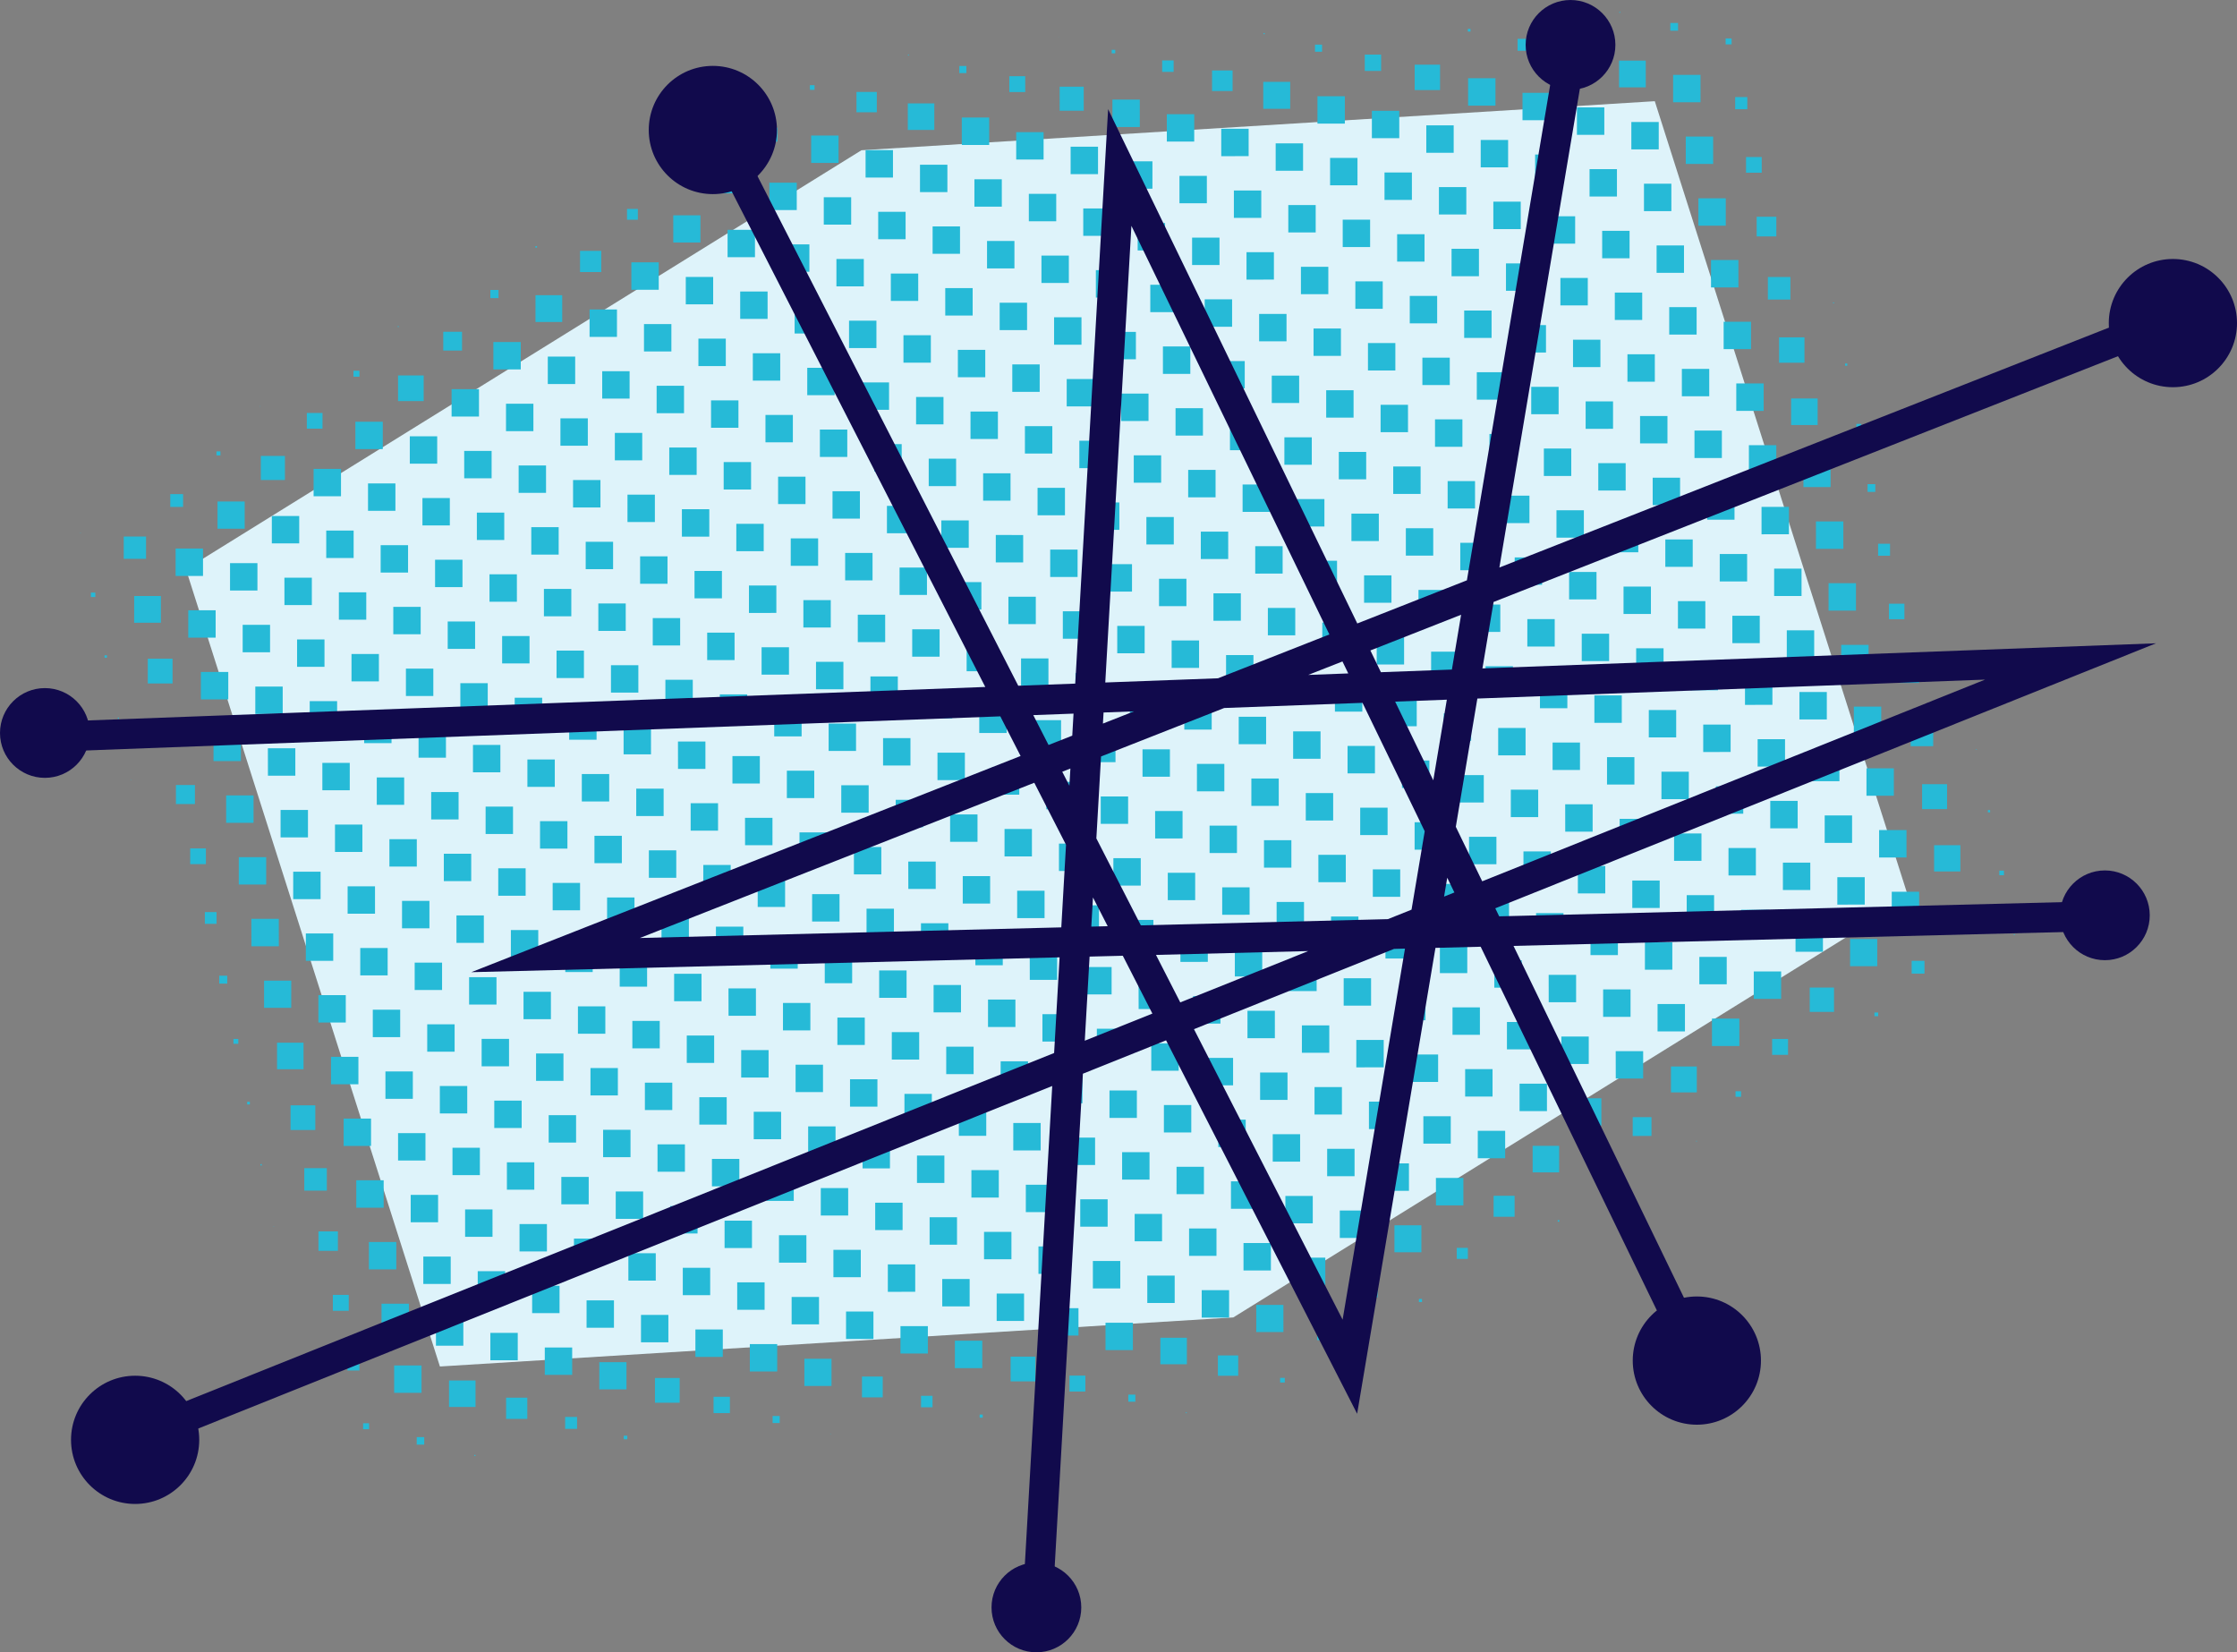 <svg xmlns="http://www.w3.org/2000/svg" width="837.482" height="618.511" viewBox="0 0 837.482 618.511">
  <rect x="0" y="0" width="837.482" height="618.511" fill="#808080" stroke="none"/>
  <g id="Layer_2" data-name="Layer 2">
    <g id="svg4790">
      <g id="atom_13" data-name="atom 13">
        <polygon id="atom_13_solid" data-name="atom 13 solid" points="164.695 511.521 69.615 213.091 322.505 56.241 619.515 37.881 714.595 336.321 461.705 493.161 164.695 511.521" fill="#def3fa"/>
        <path id="atom_13_ht" data-name="atom 13 ht" d="M606.244,4.422h.331v.331h-.331ZM625.335,11.494H628.23V8.599h-2.895Zm20.704,5.128h2.233V14.389h-2.233Zm-96.518-4.812h.993v-.993h-.993Zm18.636,7.196h4.467V14.539h-4.467Zm18.636,7.196h7.94V18.261h-7.94Zm19.339,6.493h10.008V22.686H606.133Zm20.249,5.583h10.256V28.021H626.382Zm23.227,2.605h4.549V36.334h-4.549ZM473.046,12.787h.414V12.374h-.414Zm19.257,6.576h2.647V16.716h-2.647ZM510.939,26.559h6.121V20.438H510.939Zm18.677,7.155h9.512v-9.512h-9.512Zm20.001,5.831H559.874V29.288H549.618Zm20.373,5.459h10.256V34.747H569.991ZM590.364,50.462h10.256V40.206H590.364ZM610.737,55.921h10.256V45.665H610.737Zm20.373,5.459h10.257V51.123H631.111Zm22.565,3.267h5.872V58.774h-5.872ZM396.447,13.888h.08v-.08h-.08ZM416.2,19.967h1.324V18.644H416.2Zm18.884,6.948h4.301V22.614h-4.301Zm18.677,7.155h7.692V26.377H453.762ZM472.935,40.728h10.091V30.637H472.935Zm20.29,5.542h10.256V36.013H493.225Zm20.373,5.459H523.856V41.472H513.6Zm20.373,5.459h10.256V46.931H533.972Zm20.373,5.459h10.257V52.39H554.345Zm20.373,5.459h10.256V57.849H574.718Zm20.373,5.459H605.348V63.308H595.092Zm20.373,5.459h10.256V68.767H615.465Zm20.373,5.459h10.257V74.226H635.838Zm21.821,4.012h7.361V81.133h-7.361Zm24.012,1.82h.08v-.08h-.08ZM339.932,20.739h.331v-.331h-.331Zm19.215,6.617h2.647V24.709h-2.647Zm18.719,7.113h5.955V28.513h-5.955Zm18.843,6.989h9.016V32.441h-9.016Zm19.753,6.079h10.256V37.28H416.461Zm20.373,5.459h10.256V42.74H436.834Zm20.373,5.459H467.464V48.199H457.208Zm20.373,5.459h10.256V53.657H477.581Zm20.373,5.459h10.256V59.116H497.954Zm20.373,5.459h10.256V64.575H518.327Zm20.373,5.459h10.257V70.034H538.701Zm20.373,5.459h10.256V75.493h-10.256Zm20.373,5.459h10.256V80.952H579.445Zm20.373,5.459h10.255V86.411H599.819Zm20.373,5.459h10.256V91.87H620.193Zm20.373,5.459h10.256V97.329H640.565Zm21.283,4.549h8.437V103.698h-8.437Zm24.426,1.406h.331v-.331h-.331ZM303.211,33.626h1.737V31.889h-1.737Zm17.437,8.395h7.61V34.411h-7.61Zm19.215,6.617h9.926V38.713h-9.926Zm20.208,5.624h10.257V44.006H360.071Zm20.373,5.459h10.256V49.465H380.444ZM400.817,65.18H411.073v-10.256H400.815Zm20.373,5.459h10.256V60.383H421.19Zm20.373,5.459h10.256V65.842H441.563Zm20.373,5.459H472.193v-10.256H461.937Zm20.373,5.459h10.256V76.76H482.31Zm20.373,5.459h10.256V82.219H502.683Zm20.373,5.459h10.256V87.678H523.056Zm20.373,5.459h10.256V93.137H543.43Zm20.373,5.459h10.256V98.596H563.803Zm20.373,5.459h10.256V104.055H584.176Zm20.373,5.459H614.806V109.514H604.549Zm20.373,5.459h10.256V114.973h-10.256Zm20.373,5.459h10.256v-10.257H645.296Zm20.746,5.087h9.512v-9.512h-9.512Zm24.716,1.117h.827v-.827h-.827Zm-422.736-91.908h.08v-.08h-.08Zm17.809,8.023H291.041V47.796h-5.211Zm17.85,7.982h10.256V50.731H303.68Zm20.373,5.459h10.256V56.191H324.053Zm20.373,5.459h10.256V61.65H344.427Zm20.373,5.459h10.256V67.109H364.8Zm20.373,5.459h10.256V72.568H385.173Zm20.373,5.459h10.256V78.027H405.546Zm20.373,5.459h10.256V83.486H425.915Zm20.373,5.459H456.55V88.945H446.294Zm20.373,5.459H476.922V94.404H466.666Zm20.373,5.459h10.257V99.863H487.035Zm20.373,5.459h10.256V105.321H507.412Zm20.373,5.459H538.042V110.781H527.786Zm20.373,5.459h10.256V116.24H548.159Zm20.373,5.459h10.257V121.699H568.532Zm20.373,5.459h10.256V127.158H588.905Zm20.373,5.459h10.256V132.617H609.279Zm20.373,5.459h10.256V138.076H629.652Zm20.373,5.459h10.257V143.535H650.025Zm20.539,5.294h9.926v-9.926h-9.926Zm24.426,1.406h1.82v-1.82h-1.82ZM251.875,63.123h1.075V62.048h-1.075Zm16.568,9.264h8.685V63.702h-8.685ZM288.031,78.632h10.256V68.375H288.031Zm20.373,5.459h10.256V73.834H308.404Zm20.373,5.459h10.256V79.293H328.777Zm20.373,5.459H359.407V84.752H349.151Zm20.373,5.459h10.256V90.211H369.524Zm20.373,5.459H400.154V95.67H389.897Zm20.373,5.459h10.256V101.129H410.27Zm20.373,5.459H440.9V106.588h-10.256Zm20.373,5.459h10.256V112.047H451.017Zm20.373,5.459h10.256V117.506H471.39Zm20.373,5.459H502.02V122.965H491.764Zm20.373,5.459h10.256V128.424H512.137Zm20.373,5.459H542.765V133.883H532.509Zm20.373,5.459h10.256V139.342H552.883Zm20.373,5.459h10.257V144.801H573.255Zm20.373,5.459H603.886V150.26h-10.256Zm20.373,5.459H624.259V155.719H614.003Zm20.373,5.459h10.256V161.178H634.376Zm20.373,5.459H665.006V166.637H654.749Zm20.414,5.417h10.174V172.137H675.164ZM699.176,184.131h2.895v-2.895H699.176ZM234.743,82.256h4.053v-4.053h-4.053Zm17.313,8.519H262.229V80.601H252.055Zm20.332,5.5h10.256V86.019H272.387Zm20.373,5.459H303.017V91.478H292.761Zm20.373,5.459h10.256V96.937H313.134Zm20.373,5.459h10.256V102.396h-10.256Zm20.373,5.459h10.257V107.855H353.881Zm20.373,5.459h10.256V113.314H374.253Zm20.373,5.459h10.256V118.773H394.626Zm20.373,5.459H425.256v-10.257H415Zm20.373,5.459h10.256V129.691H435.373Zm20.373,5.459H466.002V135.15H455.746Zm20.373,5.459h10.256V140.609H476.119Zm20.373,5.459H506.749V146.068H496.493Zm20.373,5.459h10.256V151.527H516.866Zm20.373,5.459h10.256V156.986H537.239Zm20.373,5.459h10.256V162.445H557.612Zm20.373,5.459h10.256V167.904H577.986Zm20.373,5.459h10.256V173.363H598.359Zm20.373,5.459h10.253v-10.257H618.729Zm20.373,5.459h10.256V184.281H639.105Zm20.373,5.459H669.735V189.74h-10.256Zm20.373,5.459H690.109V195.199H679.853Zm23.268,2.564h4.467V203.553h-4.467ZM200.459,92.703h.579v-.579h-.579Zm16.692,9.14h7.94V93.903h-7.94Zm19.215,6.617h10.256V98.204H236.367Zm20.373,5.459h10.256V103.663H256.74Zm20.373,5.459h10.256V109.121H277.113Zm20.373,5.459h10.256V114.581H297.487Zm20.373,5.459h10.256V120.04H317.86Zm20.373,5.459h10.256V125.499H338.233Zm20.373,5.459h10.256V130.958H358.606Zm20.373,5.459h10.257V136.417H378.98Zm20.373,5.459h10.256V141.876H399.353Zm20.373,5.459H429.982V147.334h-10.257Zm20.373,5.459h10.257V152.794H440.1Zm20.373,5.459h10.256V158.253H460.472Zm20.373,5.459H491.102V163.711H480.846Zm20.373,5.459h10.257V169.171H501.219Zm20.373,5.459h10.256V174.63H521.592Zm20.373,5.459h10.256V180.089H541.965Zm20.373,5.459h10.256V185.548H562.339Zm20.373,5.459h10.257V191.007h-10.256Zm20.373,5.459h10.256V196.466H603.085Zm20.373,5.459H633.715V201.925H623.458Zm20.373,5.459h10.256V207.384H643.831Zm20.373,5.459h10.257V212.843H664.205Zm20.373,5.459h10.256v-10.257H684.578Zm22.606,3.226h5.79V225.994h-5.79ZM183.575,111.589h3.06v-3.06h-3.06Zm16.899,8.933h10.008V110.513H200.475Zm20.249,5.583h10.256V115.848H220.724Zm20.373,5.459h10.256v-10.257H241.095Zm20.373,5.459h10.256V126.766H261.47Zm20.373,5.459h10.256V132.225H281.843Zm20.373,5.459h10.256V137.684H302.216Zm20.373,5.459h10.256V143.143H322.59Zm20.373,5.459H353.219v-10.257H342.963Zm20.373,5.459h10.256V154.061H363.336Zm20.373,5.459h10.256V159.52H383.709Zm20.373,5.459H414.339V164.979H404.083Zm20.373,5.459h10.256V170.438H424.456Zm20.373,5.459h10.256V175.897H444.829Zm20.373,5.459h10.256V181.356H465.202Zm20.373,5.459h10.256V186.815h-10.256Zm20.373,5.459h10.256V192.274h-10.26Zm20.373,5.459h10.253V197.731H526.319Zm20.373,5.459H556.952V203.192H546.695Zm20.373,5.459h10.256V208.651H567.065Zm20.373,5.459h10.256V214.11H587.442Zm20.373,5.459h10.256V219.569H607.815Zm20.373,5.459h10.256V225.028H628.188Zm20.373,5.459h10.256V230.487h-10.256Zm20.373,5.459H679.191V235.946H668.935Zm20.373,5.459h10.256V241.405H689.308Zm21.862,3.97h7.279v-7.28h-7.283Zm23.971,1.861h.08V257.412h-.08ZM148.924,122.409h.331v-.331h-.331Zm17.023,8.809h7.031v-7.031h-7.031Zm18.76,7.072h10.256V128.033H184.707Zm20.373,5.459h10.256v-10.257H205.081Zm20.373,5.459h10.257V138.951h-10.256Zm20.373,5.459h10.256V144.41H245.827Zm20.373,5.459H276.457V149.869h-10.256Zm20.373,5.459h10.257V155.328H286.574Zm20.373,5.459h10.256V160.787H306.947Zm20.373,5.459h10.256V166.246H327.315Zm20.373,5.459h10.256V171.705H347.693Zm20.373,5.459h10.256V177.164H368.066Zm20.373,5.459H398.696V182.621H388.44Zm20.373,5.459h10.256V188.082H408.813Zm20.373,5.459h10.256V193.541H429.186Zm20.373,5.459h10.256V199H449.559Zm20.373,5.459H480.189V204.459H469.933Zm20.373,5.459h10.256V209.918H490.306Zm20.373,5.459h10.256V215.377H510.679Zm20.373,5.459h10.256V220.835H531.052Zm20.373,5.459h10.257V226.294h-10.256Zm20.373,5.459h10.256V231.753H571.799Zm20.373,5.459h10.256V237.211H592.165Zm20.373,5.459h10.257V242.672H612.546Zm20.373,5.459h10.256V248.131H632.918Zm20.373,5.459H663.548V253.588H653.285Zm20.373,5.459H683.921V259.049H673.665Zm20.373,5.459h10.256V264.508H694.038Zm21.283,4.549h8.437V270.876H715.321Zm24.467,1.365h.248v-.248h-.248ZM132.33,141.004H134.563V138.771h-2.233Zm16.692,9.14h9.595v-9.595h-9.594Zm20.042,5.79h10.256V145.678H169.064Zm20.373,5.459h10.256V151.137H189.438Zm20.373,5.459h10.256V156.596H209.811Zm20.373,5.459h10.256V162.055H230.184Zm20.373,5.459H260.814V167.511H250.557Zm20.373,5.459h10.256V172.973H270.93Zm20.373,5.459h10.256V178.432H291.304Zm20.373,5.459h10.256V183.891H311.677Zm20.373,5.459h10.256v-10.257H332.05Zm20.373,5.459h10.256V194.806H352.415Zm20.373,5.459h10.257v-10.257H372.798Zm20.373,5.459h10.256V205.726H393.17Zm20.373,5.459h10.256V211.185H413.535Zm20.373,5.459h10.256V216.644H433.916Zm20.373,5.459H464.546V222.101H454.29Zm20.373,5.459h10.256V227.562H474.663Zm20.373,5.459h10.256V233.021H495.036Zm20.373,5.459h10.256V238.48H515.409Zm20.373,5.459h10.256V243.939H535.782Zm20.373,5.459h10.256V249.398H556.156Zm20.373,5.459h10.256V254.857H576.529Zm20.373,5.459h10.256V260.316H596.902Zm20.373,5.459h10.256V265.775H617.276Zm20.373,5.459H647.905V271.234H637.649Zm20.373,5.459H668.278V276.693H658.022Zm20.373,5.459h10.256V282.152H678.385Zm20.373,5.459h10.257V287.611H698.769Zm20.828,5.004h9.347v-9.347h-9.347Zm24.633,1.199h.827V303.243h-.827ZM97.347,152.156h.165v-.165h-.165Zm17.52,8.313h5.873v-5.873H114.867Zm18.181,7.651h10.257V157.862H133.049Zm20.373,5.459H163.678v-10.257H153.422Zm20.373,5.459h10.256V168.781H173.785Zm20.373,5.459h10.256V174.24h-10.256Zm20.373,5.459h10.256V179.699H214.541Zm20.373,5.459H245.171V185.158H234.915Zm20.373,5.459h10.256V190.617H255.288Zm20.373,5.459h10.256V196.076H275.661Zm20.373,5.459h10.256V201.535H296.034Zm20.373,5.459h10.256V206.991H316.407Zm20.373,5.459h10.256V212.453H336.781Zm20.373,5.459h10.256V217.912h-10.256Zm20.373,5.459h10.256V223.371H377.527Zm20.373,5.459h10.256V228.83H397.9Zm20.373,5.459H428.53V234.289H418.274Zm20.373,5.459H448.903V239.747h-10.268Zm20.373,5.459h10.245V245.207H459.009Zm20.373,5.459h10.256V250.666H479.393Zm20.373,5.459h10.256v-10.26H499.755Zm20.373,5.459h10.257V261.581H520.14Zm20.373,5.459h10.256V267.043H540.513Zm20.373,5.459h10.256V272.502H560.886Zm20.373,5.459h10.256V277.961H581.259Zm20.373,5.459h10.257V283.419H601.633Zm20.373,5.459h10.256V288.879H622.006Zm20.373,5.459H652.635V294.338H642.379Zm20.373,5.459h10.256V299.796H662.752Zm20.373,5.459h10.257V305.255H683.126Zm20.373,5.459h10.256V310.711H703.499ZM724.079,326.223h9.843v-9.843H724.079Zm24.426,1.406H750.242v-1.737h-1.737ZM81.044,170.462h1.489v-1.489h-1.489ZM97.653,179.685h9.016v-9.016H97.653Zm19.753,6.079h10.256V175.508H117.406Zm20.373,5.459h10.256V180.967H137.779Zm20.373,5.459h10.256V186.426H158.152Zm20.373,5.459H188.782v-10.26H178.526Zm20.373,5.459h10.256V197.344H198.899Zm20.373,5.459H229.529V202.803H219.272Zm20.373,5.459h10.256V208.262H239.645Zm20.373,5.459H270.275V213.721H260.005Zm20.373,5.459H290.649V219.18H280.392Zm20.373,5.459h10.256V224.639H300.765Zm20.373,5.459h10.256V230.097H321.138Zm20.373,5.459h10.256V235.556H341.512Zm20.373,5.459h10.256V241.011H361.885Zm20.373,5.459h10.256V246.474H382.258Zm20.373,5.459h10.256V251.933H402.631Zm20.373,5.459H433.261V257.392H423.004Zm20.373,5.459H453.634V262.851H443.378Zm20.373,5.459h10.256v-10.257H463.751Zm20.373,5.459h10.256v-10.257H484.124Zm20.373,5.459h10.256V279.228H504.497Zm20.373,5.459h10.257V284.687H524.871Zm20.373,5.459h10.256V290.146H545.244Zm20.373,5.459h10.256V295.601H565.617Zm20.373,5.459h10.256V301.064h-10.271Zm20.373,5.459h10.257V306.523h-10.257Zm20.373,5.459H636.993V311.982H626.737Zm20.373,5.459h10.256V317.441H647.11Zm20.373,5.459h10.256V322.9H667.483Zm20.373,5.459H698.113V328.359H687.857Zm20.373,5.459H718.486V333.818H708.23Zm21.407,4.425H737.825v-8.188h-8.188Zm24.302,1.53h.331v-.331h-.331ZM63.747,189.761H68.544v-4.797H63.747Zm17.685,8.147H91.605V187.734H81.432Zm20.332,5.5h10.257V193.151h-10.257Zm20.373,5.459h10.256V198.61H122.137Zm20.373,5.459h10.257V204.069H142.51Zm20.373,5.459H173.139V209.528H162.883Zm20.373,5.459h10.256V214.987H183.256Zm20.373,5.459H213.886V220.446H203.629Zm20.373,5.459h10.256V225.901H224.002Zm20.373,5.459H254.632V231.364H244.376Zm20.373,5.459h10.256V236.823H264.749Zm20.373,5.459h10.256V242.282H285.122Zm20.373,5.459h10.256V247.741H305.495Zm20.373,5.459h10.256V253.2H325.869Zm20.373,5.459h10.256V258.659H346.225Zm20.373,5.459h10.257V264.118H366.615Zm20.373,5.459h10.256V269.577H386.988Zm20.373,5.459H417.618V275.036H407.361Zm20.373,5.459H437.991V280.491H427.735Zm20.373,5.459h10.256V285.954H448.108Zm20.373,5.459h10.256V291.413H468.481Zm20.373,5.459h10.256V296.872H488.854Zm20.373,5.459H519.484V302.331H509.228Zm20.373,5.459h10.257V307.79H529.601Zm20.373,5.459h10.256V313.249H549.974Zm20.373,5.459h10.256V318.708H570.347Zm20.373,5.459h10.256V324.167H590.721Zm20.373,5.459H621.35V329.621H611.094Zm20.373,5.459h10.256V335.085H631.467Zm20.373,5.459h10.256V340.544H651.84Zm20.373,5.459h10.256V346.003H672.195Zm20.414,5.417h10.174V351.503H692.628Zm23.061,2.771h4.797v-4.797h-4.797ZM30.046,199.629h.166v-.165h-.166Zm16.279,9.553h8.354V200.829h-8.354Zm19.422,6.41h10.256V205.336H65.747Zm20.373,5.459H96.376V210.791H86.12Zm20.373,5.459h10.257V216.25H106.475Zm20.373,5.459h10.257V221.713H126.867Zm20.373,5.459H157.496V227.172H147.24Zm20.373,5.459H177.869V232.631h-10.256Zm20.373,5.459h10.256V238.09H187.986Zm20.373,5.459h10.256V243.549H208.359Zm20.373,5.459h10.256V249.008H228.732Zm20.373,5.459h10.256V254.467H249.106Zm20.373,5.459h10.256V259.926H269.479Zm20.373,5.459h10.256v-10.26H289.852Zm20.373,5.459h10.256V270.844H310.225Zm20.373,5.459H340.855V276.303H330.598Zm20.373,5.459H361.228V281.762H350.972Zm20.373,5.459h10.256V287.221H371.345Zm20.373,5.459h10.256V292.68H391.718Zm20.373,5.459h10.256V298.139H412.091Zm20.373,5.459H442.721V303.598H432.445Zm20.373,5.459h10.257V309.057H452.838Zm20.373,5.459h10.256V314.511H473.211Zm20.373,5.459h10.256V319.975H493.565Zm20.373,5.459h10.256V325.433H513.958Zm20.373,5.459H544.587V330.893H534.331Zm20.373,5.459h10.256V336.352H554.704Zm20.373,5.459h10.256V341.81H575.077Zm20.373,5.459h10.256V347.269H595.45Zm20.373,5.459H626.08V352.728H615.824Zm20.373,5.459h10.256V358.188H636.197Zm20.373,5.459h10.256V363.647H656.57Zm20.952,4.88h9.099V369.685h-9.099Zm24.219,1.613h1.406v-1.406h-1.406Zm-667.71-156.919H35.686v-1.654H34.032Zm16.196,9.636H60.236V223.104H50.228ZM70.477,238.696H80.733V228.439H70.477Zm20.373,5.459h10.256V233.898H90.85Zm20.373,5.459h10.257V239.357h-10.257Zm20.373,5.459h10.256V244.816H131.596Zm20.373,5.459H162.226V250.275h-10.256Zm20.373,5.459h10.256V255.734H172.343Zm20.373,5.459h10.256V261.193h-10.277Zm20.373,5.459h10.257V266.652H213.09Zm20.373,5.459h10.256V272.111H233.463Zm20.373,5.459H264.092V277.57H253.815Zm20.373,5.459h10.256V283.029H274.209Zm20.373,5.459h10.256V288.488H294.582Zm20.373,5.459h10.256V293.947h-10.256Zm20.373,5.459H345.585V299.401H335.329Zm20.373,5.459h10.256V304.865H355.702Zm20.373,5.459h10.256V310.324H376.075Zm20.373,5.459h10.256V315.783H396.448Zm20.373,5.459h10.256V321.242H416.822Zm20.373,5.459h10.256V326.701H437.195Zm20.373,5.459H467.824V332.16H457.568Zm20.373,5.459h10.256V337.619h-10.256Zm20.373,5.459h10.256V343.078H498.315Zm20.373,5.459h10.256V348.537H518.665Zm20.373,5.459h10.257V353.991H539.062Zm20.373,5.459h10.256V359.455H559.434Zm20.373,5.459h10.256V364.913H579.785Zm20.373,5.459H610.437V370.373H600.181Zm20.373,5.459h10.256V375.832H620.554Zm20.373,5.459h10.256V381.291h-10.256Zm22.523,3.308h5.956V388.9h-5.956Zm23.31,2.523h.08v-.08h-.08ZM39.134,246.207h.91v-.91h-.91Zm16.196,9.636h9.264v-9.264H55.33Zm19.877,5.955H85.464V251.542H75.207Zm20.373,5.459h10.256V257.001H95.58Zm20.373,5.459h10.257V262.46h-10.257Zm20.373,5.459H146.583V267.919H136.327Zm20.373,5.459h10.256V273.378H156.7Zm20.373,5.459h10.256V278.837H177.073Zm20.373,5.459h10.256V284.291H197.446Zm20.373,5.459h10.256V289.755H217.82Zm20.373,5.459H248.449V295.214H238.193Zm20.373,5.459h10.256V300.673H258.566Zm20.373,5.459h10.256V306.132H278.915Zm20.373,5.459h10.257V311.591H299.313Zm20.373,5.459H329.942V317.05H319.686Zm20.373,5.459h10.256V322.509H340.035Zm20.373,5.459h10.256V327.968H360.432Zm20.373,5.459h10.256V333.427H380.806Zm20.373,5.459h10.256V338.881H401.179Zm20.373,5.459h10.256V344.345H421.552Zm20.373,5.459H452.181V349.804H441.925Zm20.373,5.459h10.256V355.263H462.298Zm20.373,5.459h10.256V360.722H482.672Zm20.373,5.459h10.256V366.181H503.045Zm20.373,5.459h10.256V371.64H523.418Zm20.373,5.459h10.256V377.099H543.791Zm20.373,5.459h10.256V382.558H564.164Zm20.373,5.459H594.794V388.011H584.538Zm20.373,5.459h10.256V393.476h-10.282Zm20.663,5.17h9.677V399.225h-9.677Zm24.178,1.654h2.068v-2.068h-2.068ZM44.112,269.063h.413v-.414h-.413Zm16.403,9.429h8.354v-8.354h-8.354ZM79.937,284.902H90.193V274.646H79.937Zm20.373,5.459h10.256V280.105H100.285Zm20.373,5.459h10.256V285.564H120.683Zm20.373,5.459h10.257V291.022H141.057Zm20.373,5.459h10.256V296.481H161.429Zm20.373,5.459H192.059V301.94H181.803Zm20.373,5.459h10.256V307.399H202.176Zm20.373,5.459h10.256V312.858H222.549Zm20.373,5.459h10.256V318.317H242.922Zm20.373,5.459h10.256V323.771H263.296Zm20.373,5.459h10.256V329.235H283.669Zm20.373,5.459H314.298V334.694H304.042Zm20.373,5.459h10.256V340.153H324.415Zm20.373,5.459h10.256V345.612H344.789Zm20.373,5.459h10.256V351.071h-10.283Zm20.373,5.459h10.23V356.53H385.509Zm20.373,5.459h10.256V361.989H405.908Zm20.373,5.459h10.256V367.448H426.255Zm20.373,5.459H456.911V372.901H446.655Zm20.373,5.459h10.256V378.366H467.028Zm20.373,5.459h10.256V383.825H487.401Zm20.373,5.459H518.031V389.284H507.774Zm20.373,5.459h10.256V394.743H528.148Zm20.373,5.459h10.256V400.202H548.521Zm20.373,5.459h10.256V405.661H568.894Zm20.373,5.459h10.256V411.12H589.267Zm21.986,3.846H618.284V418.192h-7.031Zm23.764,2.068h.248v-.248h-.248ZM48.966,292.041h.165v-.165h-.165Zm16.899,8.933h7.113v-7.113H65.865Zm18.802,7.03H94.923V297.748H84.667Zm20.373,5.459h10.256V303.201H105.04Zm20.373,5.459H135.669V308.666H125.413Zm20.373,5.459h10.257V314.125H145.786Zm20.373,5.459h10.256V319.584H166.159Zm20.373,5.459h10.256V325.043h-10.256Zm20.373,5.459h10.256V330.502h-10.256Zm20.373,5.459H237.535V335.961H227.279Zm20.373,5.459h10.256V341.42H247.652Zm20.373,5.459h10.256V346.879H268.026Zm20.373,5.459h10.256V352.338H288.399Zm20.373,5.459h10.256V357.791H308.772Zm20.373,5.459h10.256V363.256H329.145Zm20.373,5.459h10.256V368.715H349.518Zm20.373,5.459H380.148V374.174H369.892Zm20.373,5.459h10.256V379.633H390.265Zm20.373,5.459h10.256V385.092H410.638Zm20.373,5.459H441.268V390.551H431.011Zm20.373,5.459h10.256V396.01H451.385Zm20.373,5.459h10.257V401.469H471.758Zm20.373,5.459h10.256V406.928H492.131Zm20.373,5.459h10.256V412.381h-10.256Zm20.373,5.459h10.256V417.846h-10.256Zm20.373,5.459h10.257V423.305H553.251Zm20.539,5.294h9.926V428.929h-9.926Zm23.806,2.026h3.06v-3.06h-3.06Zm-526.38-117.424h5.873v-5.873H71.215Zm18.181,7.651H99.653V320.851H89.396Zm20.373,5.459h10.256V326.31H109.77Zm20.373,5.459h10.256V331.769H130.143Zm20.373,5.459h10.256V337.228H150.516Zm20.373,5.459h10.256V342.681H170.889Zm20.373,5.459h10.256V348.146H191.262Zm20.373,5.459h10.256V353.605H211.605Zm20.373,5.459h10.257V359.064H232.009Zm20.373,5.459h10.256V364.523H252.382Zm20.373,5.459h10.256V369.982H272.725Zm20.373,5.459h10.258V375.441H293.13Zm20.373,5.459h10.256V380.9H313.502Zm20.373,5.459h10.256V386.359H333.875Zm20.373,5.459h10.256V391.818H354.248Zm20.373,5.459h10.256V397.271H374.621Zm20.373,5.459h10.256V402.736H394.995Zm20.373,5.459h10.256V408.195H415.368Zm20.373,5.459h10.256V413.654H435.742Zm20.373,5.459h10.256V419.113H456.114Zm20.373,5.459h10.256V424.572H476.487Zm20.373,5.459H507.117V430.031H496.861Zm20.373,5.459h10.256V435.49H517.234Zm20.373,5.459h10.256V440.949H537.575Zm21.573,4.26h7.858v-7.864h-7.858Zm24.012,1.82h.579v-.579h-.579ZM76.689,345.816H81.073V341.432H76.689ZM94.126,354.211h10.256V343.955H94.095Zm20.373,5.459H124.755V349.414H114.499Zm20.373,5.459h10.256V354.873H134.872Zm20.373,5.459h10.256V360.332H155.245Zm20.373,5.459h10.256V365.791H175.619Zm20.373,5.459h10.256V371.25H195.992Zm20.373,5.459H226.621v-10.264H216.365Zm20.373,5.459h10.256V382.161H236.738Zm20.373,5.459h10.256V387.627H257.112Zm20.373,5.459h10.256V393.086H277.485Zm20.373,5.459h10.256V398.545H297.858Zm20.373,5.459h10.257V404.004H318.232Zm20.373,5.459h10.256V409.463H338.605Zm20.373,5.459H369.234V414.922h-10.289Zm20.373,5.459h10.257V420.381H379.352Zm20.373,5.459h10.256V425.839H399.724Zm20.373,5.459H430.354V431.291H420.097Zm20.373,5.459h10.256v-10.257H440.471Zm20.373,5.459h10.256V442.217H460.844Zm20.373,5.459h10.256V447.676H481.217Zm20.373,5.459h10.256V453.135H501.591Zm20.456,5.376h10.091V458.676h-10.091Zm23.351,2.481h4.136v-4.136h-4.17ZM82.088,368.209h2.978v-2.978H82.088Zm16.775,9.057h10.174V367.093H98.863Zm20.332,5.5H129.451V372.51H119.195Zm20.373,5.459H149.825V377.969H139.569Zm20.373,5.459h10.256V383.428H159.941Zm20.373,5.459h10.256V388.887H180.315Zm20.373,5.459H210.944V394.346H200.687Zm20.373,5.459h10.256V399.805H221.06Zm20.373,5.459h10.256V405.264H241.434Zm20.373,5.459h10.256V410.723H261.807Zm20.373,5.459h10.256v-10.257H282.18Zm20.373,5.459h10.256V421.641H302.553Zm20.373,5.459H333.183V427.1H322.927Zm20.373,5.459h10.256V432.559H343.3Zm20.373,5.459h10.256V438.018H363.673Zm20.373,5.459h10.256V443.477H384.046Zm20.373,5.459h10.257V448.936h-10.256Zm20.373,5.459h10.256V454.395H424.793ZM445.166,470.11h10.256V459.853H445.165Zm20.373,5.459h10.256V465.311H465.539Zm20.373,5.459h10.256V470.771H485.912Zm21.2,4.632h8.602v-8.602h-8.602Zm24.095,1.737h1.158v-1.158h-1.158ZM87.396,390.733H89.216v-1.82H87.396Zm16.32,9.512h9.926v-9.926h-9.926Zm20.208,5.624h10.256V395.613H123.923Zm20.373,5.459h10.257V401.071H144.297Zm20.373,5.459h10.256V406.531H164.669Zm20.373,5.459h10.256V411.99H185.043Zm20.373,5.459H215.672V417.448h-10.257Zm20.373,5.459h10.258V422.908H225.79Zm20.373,5.459h10.256V428.367H246.162Zm20.373,5.459H276.792V433.826H266.535Zm20.373,5.459h10.256V439.285H286.909Zm20.373,5.459h10.256V444.743H307.282Zm20.373,5.459h10.256V450.201H327.655Zm20.373,5.459h10.256V455.661H348.029Zm20.373,5.459h10.256V461.12H368.402Zm20.373,5.459h10.256V466.579H388.775Zm20.373,5.459H419.405V472.038H409.148Zm20.373,5.459h10.256V477.497H429.521Zm20.373,5.459h10.256V482.956H449.895Zm20.414,5.417h10.174V488.457H470.309Zm22.813,3.019h5.294v-5.294h-5.294Zm22.979,2.853h.08v-.08h-.08ZM92.539,413.421h.992v-.993h-.992Zm16.237,9.595h9.264v-9.264H108.776Zm19.877,5.955h10.256V418.715H128.653Zm20.373,5.459h10.257V424.174H149.026Zm20.373,5.459h10.256V429.633H169.399Zm20.373,5.459H200.029v-10.257H189.773Zm20.373,5.459h10.256V440.551H210.146Zm20.373,5.459h10.256V446.01H230.519Zm20.373,5.459h10.256V451.469H250.892Zm20.373,5.459h10.256V456.928H271.266Zm20.373,5.459h10.256V462.387h-10.26Zm20.373,5.459h10.253V467.846H312.009Zm20.373,5.459H342.642V473.305H332.385Zm20.373,5.459h10.256v-10.257h-10.26Zm20.373,5.459h10.256V484.223H373.132Zm20.373,5.459h10.256v-10.257H393.505Zm20.373,5.459h10.256V495.141H413.878Zm20.539,5.294h9.926v-9.926h-9.926Zm21.531,4.301h7.61v-7.61h-7.61Zm23.309,2.523h1.737v-1.737H479.257ZM97.516,436.276h.496v-.496h-.496Zm16.403,9.429h8.437v-8.438h-8.44Zm19.463,6.369h10.256V441.818H133.382Zm20.373,5.459h10.256V447.277H153.755Zm20.373,5.459h10.256V452.736H174.128Zm20.373,5.459H204.758V458.195H194.502Zm20.373,5.459h10.256V463.654H214.875Zm20.373,5.459h10.256V469.113H235.248Zm20.373,5.459h10.256v-10.257H255.621Zm20.373,5.459h10.256V480.031H275.995Zm20.373,5.459h10.256V485.49H296.368Zm20.373,5.459h10.256V490.949H316.741Zm20.373,5.459h10.256V496.408H337.114Zm20.373,5.459h10.256V501.867H357.487Zm20.869,4.963h9.264V507.821h-9.264Zm22.027,3.805h5.955v-5.956h-5.955Zm22.027,3.805h2.647v-2.647H422.411Zm21.531,4.301h.331v-.331h-.331ZM102.405,459.213h.165v-.165h-.165Zm16.816,9.015h7.279v-7.279h-7.279Zm18.884,6.948h10.256V464.92H138.106Zm20.373,5.459h10.256V470.379H158.479Zm20.373,5.459h10.256V475.838H178.852Zm20.373,5.459h10.256V481.297H199.225Zm20.373,5.459h10.257V486.756H219.599Zm20.373,5.459h10.256V492.215H239.972Zm20.373,5.459H270.601V497.674H260.345Zm20.373,5.459h10.256V503.133H280.718Zm20.414,5.418h10.174V508.633H301.133Zm21.572,4.26h7.775v-7.775h-7.775Zm22.11,3.722h4.301v-4.301h-4.301Zm21.945,3.887h1.158V529.518h-1.158ZM124.611,490.67h5.955v-5.955h-5.955Zm18.223,7.61h10.257V488.023H142.834Zm20.373,5.459h10.256v-10.257H163.207Zm20.373,5.459h10.256V498.941H183.58Zm20.373,5.459h10.256V504.4H203.953Zm20.414,5.417h10.174V509.9H224.368Zm20.828,5.004h9.264v-9.264h-9.264Zm21.945,3.888h6.121v-6.121h-6.121Zm22.11,3.722H291.897v-2.647h-2.647Zm21.614,4.218h.165v-.165h-.165ZM130.083,513.028h4.467v-4.467h-4.467Zm17.478,8.354h10.256V511.125H147.561Zm20.539,5.294h9.926v-9.926h-9.926Zm21.366,4.466h7.94v-7.94h-7.94Zm22.11,3.722h4.467v-4.467h-4.467Zm21.945,3.887h1.324v-1.324H233.52ZM135.927,535.014h2.233V532.78h-2.233Zm20.083,5.748h2.812v-2.812h-2.812Zm21.573,4.26h.413v-.414h-.413Z" fill="#26bad7"/>
        <path id="atom_13_line" data-name="atom 13 line" d="M807.163,240.805l-252.175,9.405,4.183-24.879,256.82-101.073-4.102-10.422L561.337,212.443,593.608,20.497l-11.047-1.859L549.174,217.23,508.139,233.38,414.855,40.86,402.549,255.896l-21.34.796L273.32,45.856l-9.969,5.102,105.513,206.195L17.058,270.274l.414,11.195L374.493,268.152,382.086,282.99,176.453,363.919l220.233-5.553-2.049,35.806L50.187,532.305l4.172,10.398L393.929,406.525,382.82,600.661l11.18.641,11.411-199.38,31.143-12.489,71.528,139.78,29.32-174.394,16.929-.427,75.849,156.536,10.078-4.883L566.625,354.082l223.801-5.643-.281-11.195-228.883,5.77-1.458-3.008ZM743.171,254.399,554.907,329.899,545.02,309.496l8.071-48.006ZM427.11,346.394l-16.66-32.556,1.755-30.667,46.107-18.145,51.779-1.932L533.382,311.161l-4.933,29.348-8.862,3.554Zm62.663,9.625-47.907,19.212-9.096-17.775Zm-75.083-9.312-6.13.155.625-10.913ZM400.361,294.121l-2.679-5.235,3.047-1.199Zm12.549-23.263.237-4.149,11.383-.424ZM489.774,252.643l12.81-5.042,2.173,4.483Zm32.541,9.994,19.346-.722-5.073,30.177Zm18.312,72.987,1.187-7.061,2.671,5.514Zm6.379-105.506-3.45,20.518-26.577.991-3.944-8.14ZM423.573,84.54l74.114,152.954-41.694,16.409L413.79,255.477ZM386.836,267.692l15.07-.562-.472,8.246-8.878,3.494Zm-147.29,83.431,147.665-58.115,11.885,23.226-1.769,30.912ZM406.117,389.568l1.802-31.485,12.433-.314,11.077,21.648Zm96.527,104.433L446.992,385.246,521.89,355.209l4.105-.103Z" fill="#110a4c"/>
        <g id="atom_13_dots" data-name="atom 13 dots">
          <circle id="circle4676" cx="635.262" cy="509.311" r="24" fill="#110a4c"/>
          <circle id="circle4678" cx="266.876" cy="48.664" r="24" fill="#110a4c"/>
          <circle id="circle4680" cx="50.59" cy="538.979" r="24" fill="#110a4c"/>
          <circle id="circle4682" cx="813.482" cy="120.945" r="24" fill="#110a4c"/>
          <circle id="circle4684" cx="788.018" cy="342.63" r="16.8" fill="#110a4c"/>
          <circle id="circle4686" cx="388.005" cy="601.711" r="16.8" fill="#110a4c"/>
          <circle id="circle4688" cx="587.965" cy="16.8" r="16.8" fill="#110a4c"/>
          <circle id="circle4690" cx="16.8" cy="274.375" r="16.8" fill="#110a4c"/>
        </g>
      </g>
    </g>
  </g>
</svg>
